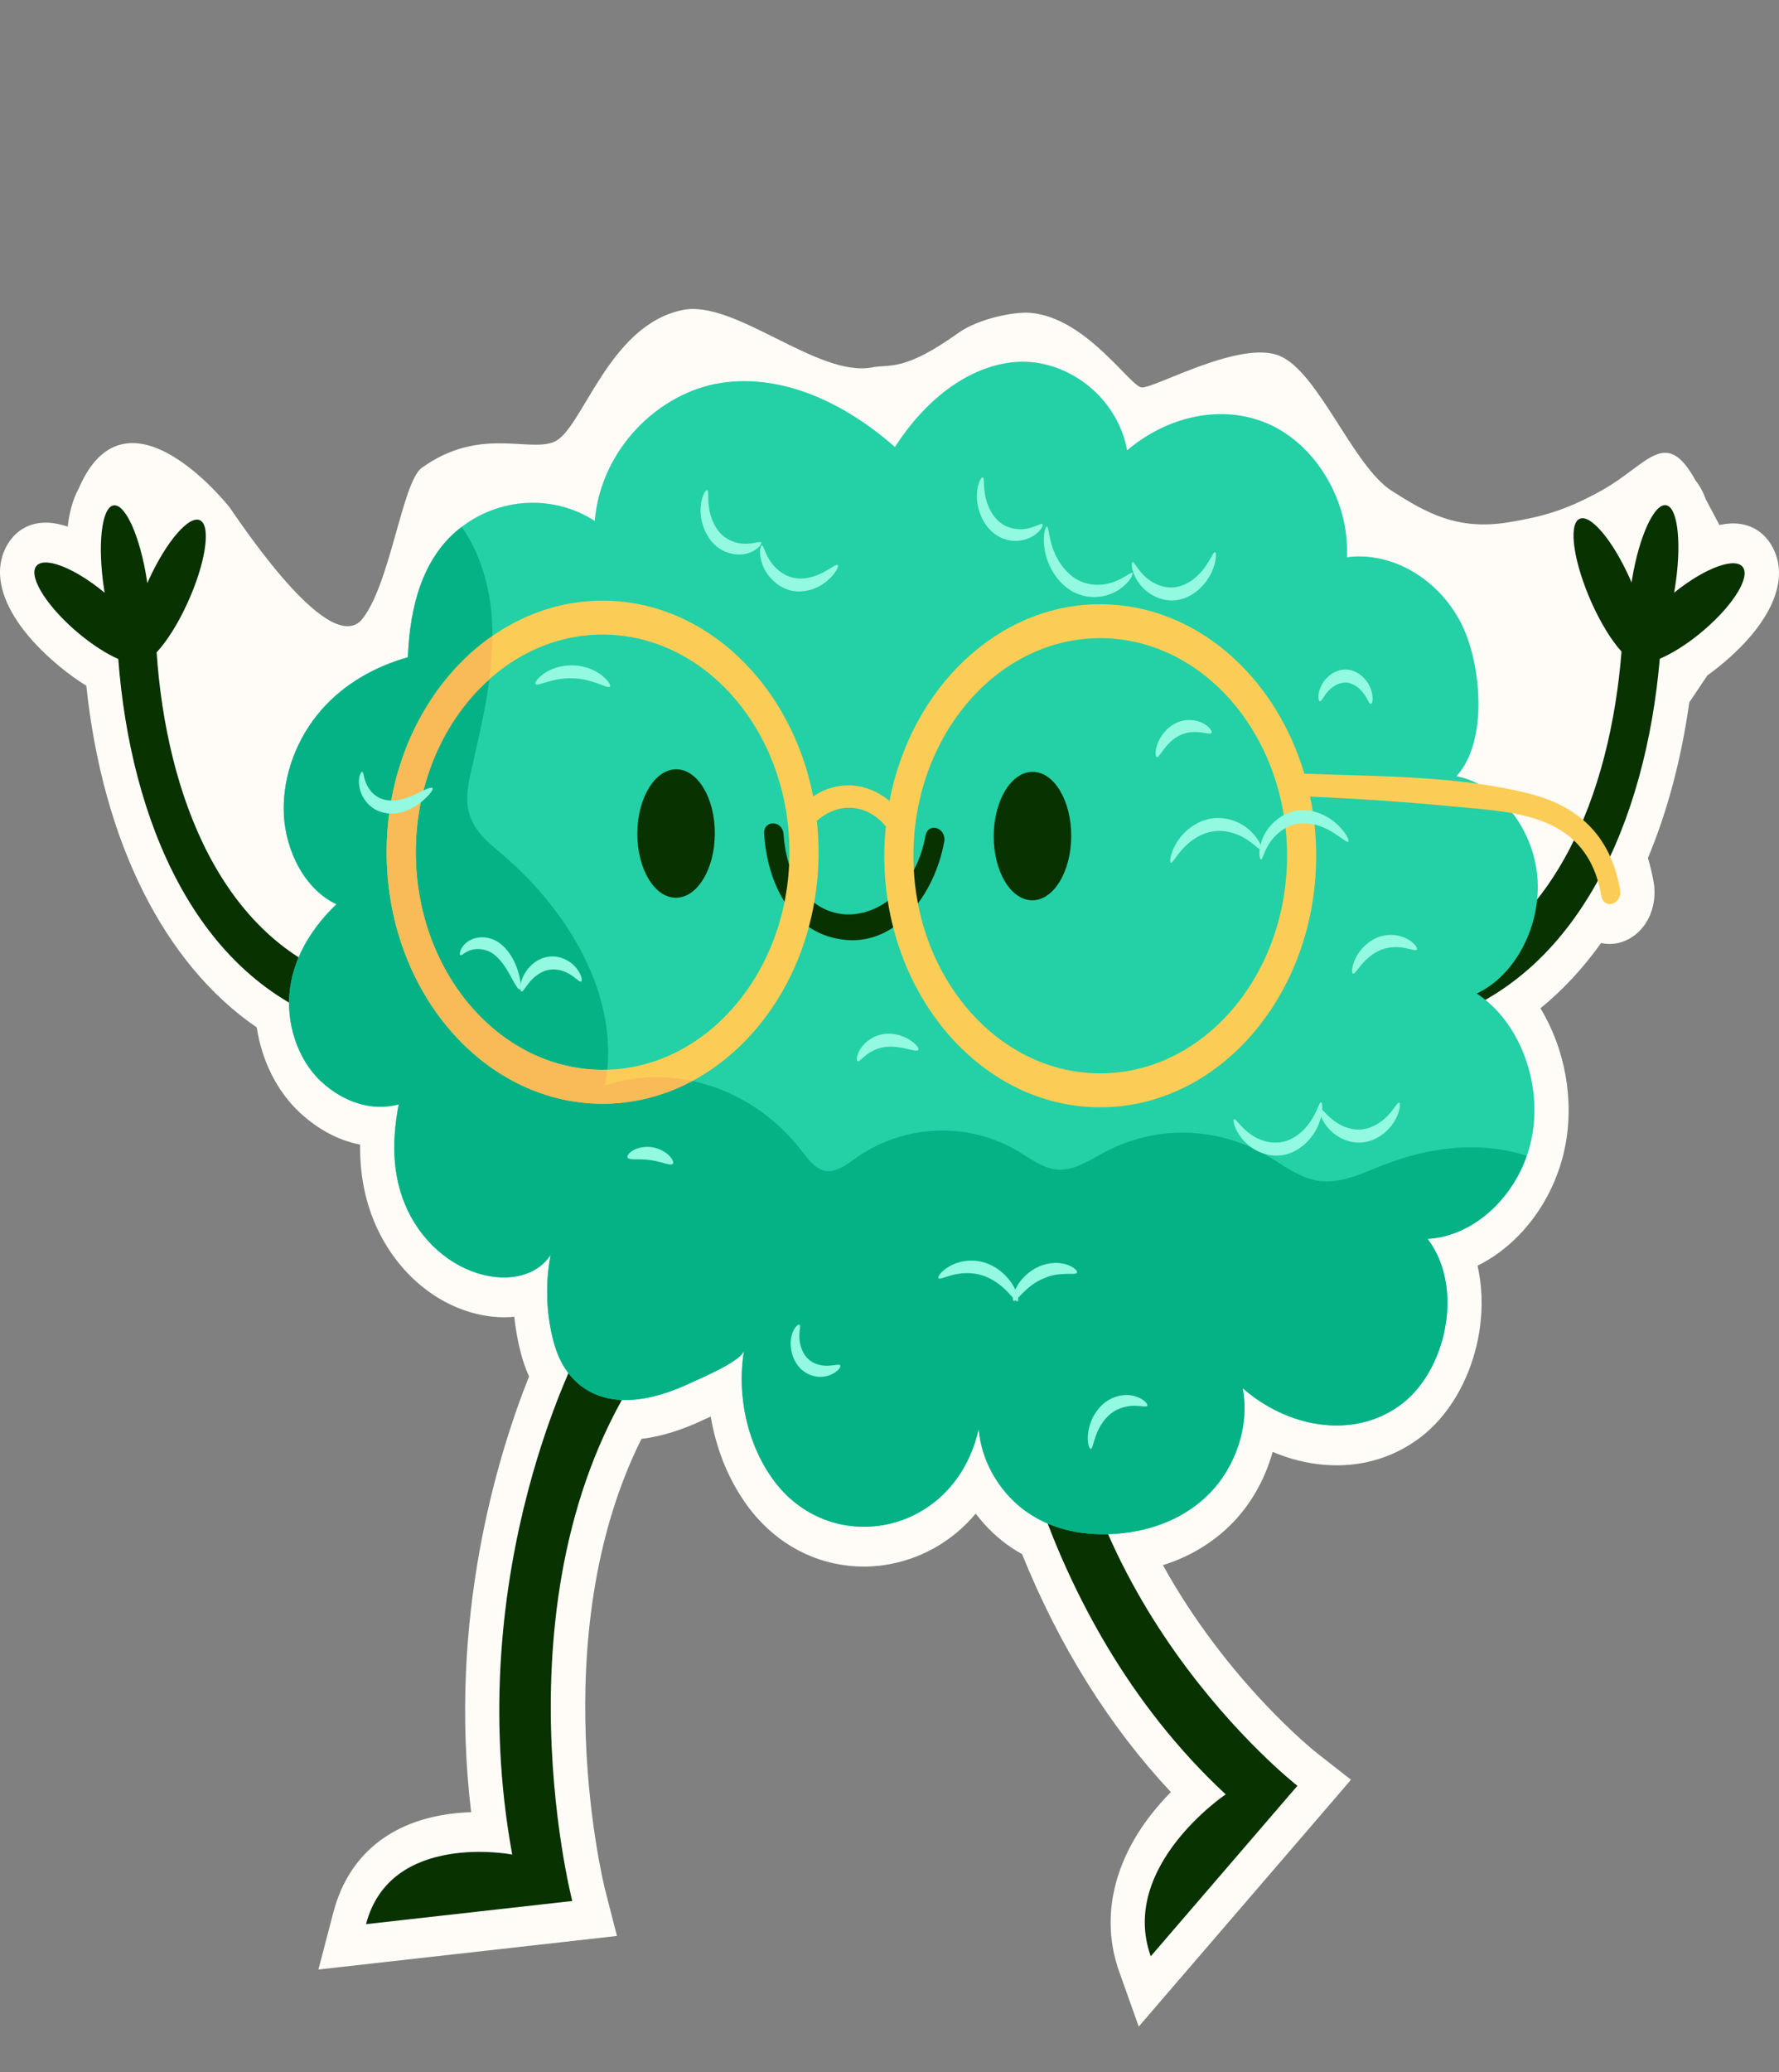 <svg width="310" height="361" viewBox="0 0 310 361" fill="none" xmlns="http://www.w3.org/2000/svg">
<rect x="0" y="0" width="310" height="361" fill="#808080" stroke="none"/>
<g clip-path="url(#clip0_723_246)">
<path d="M308.679 94.969C307.841 93.555 305.857 91.184 301.997 91.184C301.22 91.184 300.423 91.291 299.622 91.466C298.872 90.034 298.075 88.53 297.24 86.977C296.778 85.698 296.186 84.613 295.472 83.73C290.188 74.126 287.156 81 279.005 85.497C272.5 89.086 268.5 90.034 263 90.969C254 92.5 248.493 89.333 242.5 85.497C235.776 81.194 229.767 64.848 223 62C216.233 59.152 201.5 67.5 199 67.5C197 67.5 189.347 55.297 179.5 54.498C176.746 54.274 170.5 55.5 167 58C157.5 64.786 155.161 63.392 152 64C142.5 65.826 128.094 52.178 119 54C105.873 56.63 101.5 74.999 96.5 77C91.974 78.811 83.5 74.308 73.5 81.5C70.059 83.975 68 102 63 108C57.5 114 43.561 93.54 40 88.383C40 88.383 22.058 65.503 13.689 85.171C13.181 86.087 12.765 87.15 12.439 88.343C12.435 88.355 12.43 88.366 12.426 88.378L12.428 88.383C12.15 89.407 11.937 90.523 11.797 91.736C10.51 91.311 9.211 91.05 7.962 91.05C4.184 91.05 2.211 93.363 1.372 94.741C-2.16 100.541 1.223 108.538 10.42 116.133C11.953 117.398 13.511 118.519 15.04 119.459C17.907 146.563 28.562 167.9 44.74 178.988C45.625 184.814 48.294 190.165 52.251 193.835C55.426 196.778 59.009 198.671 62.75 199.405C62.734 200.719 62.782 202.006 62.894 203.255C63.303 207.846 64.583 212.101 66.697 215.901C70.938 223.524 78.106 228.564 85.875 229.382C86.519 229.45 87.17 229.485 87.811 229.485C88.421 229.485 89.023 229.454 89.617 229.393C89.724 230.419 89.87 231.445 90.052 232.468C90.168 233.117 90.288 233.712 90.418 234.29L90.452 234.441C90.56 234.92 90.67 235.399 90.798 235.878C91.169 237.258 91.635 238.563 92.194 239.786C86.681 253.601 78.043 281.823 82.097 315.699C69.431 316.128 60.928 322.298 58.081 333.183L55.486 343.11L100.295 338.079L107.505 337.259L105.432 329.174C105.317 328.726 94.487 285.287 111.779 250.668C115.222 250.258 118.867 249.125 122.855 247.229C123.011 247.155 123.248 247.049 123.543 246.916C123.64 246.872 123.741 246.827 123.845 246.78C124.047 247.98 124.306 249.182 124.619 250.36C124.727 250.769 124.84 251.174 124.961 251.576C125.25 252.538 125.57 253.474 125.911 254.354C125.951 254.467 125.993 254.578 126.034 254.68C126.674 256.29 127.442 257.87 128.317 259.379C128.465 259.633 128.617 259.885 128.769 260.131C129.373 261.114 129.969 261.986 130.589 262.798C131.001 263.338 131.434 263.864 131.876 264.363C136.763 269.879 143.393 272.916 150.548 272.916C150.739 272.916 150.93 272.914 151.122 272.909C152.413 272.879 153.757 272.734 155.118 272.479C155.777 272.355 156.45 272.199 157.118 272.016C158.986 271.503 160.786 270.78 162.481 269.862C162.578 269.813 162.671 269.764 162.746 269.721C165.51 268.178 167.952 266.153 170.025 263.688C171.805 266.047 173.947 268.089 176.341 269.68C176.907 270.056 177.496 270.412 178.102 270.748C184.598 286.815 193.295 300.717 204.028 312.201C202.882 313.368 201.69 314.696 200.546 316.166C193.804 324.836 191.841 334.53 195.019 343.463L198.43 353.05L230.292 316.016L235.413 310.051L229.403 305.34C229.229 305.204 213.936 293.066 202.647 272.668C207.346 271.196 211.462 268.709 214.78 265.301C216.231 263.811 217.532 262.109 218.647 260.242C220.005 257.971 221.056 255.491 221.765 252.933C222.094 253.072 222.422 253.205 222.753 253.333C223.182 253.498 223.613 253.649 224.044 253.794C226.985 254.776 229.967 255.274 232.907 255.274C237.184 255.274 241.188 254.236 244.813 252.188C245.523 251.786 246.222 251.342 246.892 250.868C251.279 247.76 254.74 242.759 256.639 236.785C257.606 233.743 258.123 230.61 258.175 227.468L258.183 227.326L258.178 227.114C258.183 226.265 258.151 225.405 258.085 224.553C258.031 223.877 257.949 223.184 257.834 222.433C257.775 222.045 257.709 221.66 257.634 221.281C257.583 221.018 257.527 220.755 257.468 220.494C258.171 220.146 258.868 219.758 259.551 219.336L259.607 219.301C266.192 215.197 271.094 207.909 272.717 199.806C274.378 191.523 272.65 182.582 268.426 175.652C272.323 172.486 275.857 168.685 279.005 164.276C279.489 164.389 279.991 164.448 280.505 164.448C282.84 164.448 285.114 163.197 286.588 161.104C288.04 159.042 288.611 156.339 288.155 153.688C287.906 152.24 287.572 150.836 287.156 149.486C290.548 141.411 292.989 132.183 294.365 122.367L297.52 117.662C298.15 117.209 298.78 116.736 299.406 116.233C308.682 108.768 312.149 100.819 308.679 94.969Z" fill="#FFFCF7"/>
<path d="M101.504 234.051C101.504 234.051 80.171 273.268 89.255 323.08C89.255 323.08 68.024 318.981 63.781 335.208L99.721 331.172C99.721 331.172 84.821 273.635 114.467 234.519" fill="#083200"/>
<path d="M174.477 234.779C174.477 234.779 179.394 280.847 213.583 312.598C213.583 312.598 194.95 325.138 200.524 340.808L226.079 311.105C226.079 311.105 183.185 277.69 184.742 225.551" fill="#083200"/>
<path d="M303.774 98.916C302.584 96.912 297.189 98.852 291.719 103.25C291.756 103.043 291.795 102.84 291.83 102.63C293.083 95.021 292.432 88.481 290.376 88.022C288.321 87.563 285.638 93.358 284.385 100.968C284.356 101.14 284.334 101.307 284.308 101.478C284.221 101.274 284.138 101.073 284.047 100.868C280.983 93.991 276.993 89.326 275.135 90.448C273.277 91.571 274.255 98.056 277.318 104.934C278.957 108.613 280.858 111.639 282.558 113.504C280.6 138.313 270.758 163.351 248.459 170.31C244.249 171.624 245.995 179.24 250.217 177.922C275.202 170.125 286.816 142.671 289.227 114.761C291.246 113.9 293.624 112.446 296.016 110.522C301.49 106.117 304.963 100.922 303.774 98.916Z" fill="#083200"/>
<path d="M60.788 170.934C38.565 163.657 28.987 138.479 27.291 113.644C29.012 111.804 30.944 108.805 32.621 105.15C35.758 98.317 36.803 91.847 34.957 90.698C33.111 89.548 29.072 94.157 25.936 100.99C25.843 101.193 25.758 101.394 25.669 101.595C25.645 101.424 25.624 101.256 25.597 101.084C24.425 93.458 21.803 87.624 19.743 88.054C17.683 88.484 16.963 95.014 18.136 102.64C18.168 102.851 18.206 103.054 18.24 103.261C12.817 98.786 7.442 96.768 6.232 98.755C5.021 100.744 8.44 105.989 13.866 110.47C16.237 112.428 18.6 113.917 20.61 114.806C22.726 142.749 34.048 170.367 58.95 178.521C63.158 179.898 64.984 172.308 60.788 170.934Z" fill="#083200"/>
<path d="M254.588 108.534C258.147 115.462 259.398 129.159 253.798 135.224C261.039 136.637 267.086 144.1 267.878 152.6C268.669 161.101 264.137 169.899 257.325 173.088C264.72 177.853 268.836 188.642 266.915 198.227C264.993 207.811 257.202 215.364 248.76 215.825C255.235 224.228 252.079 239.069 243.796 244.937C235.513 250.806 224.282 248.621 216.537 241.827C217.823 248.46 215.217 255.597 210.839 260.095C206.46 264.593 200.57 266.703 194.745 267.178C189.434 267.611 183.922 266.724 179.297 263.651C174.673 260.578 171.061 255.109 170.542 248.938C166.417 267.362 145.185 271.467 135.044 258.184C130.349 252.035 128.3 243.274 129.669 235.202C129.352 237.073 122.034 240.122 120.604 240.802C117.108 242.464 113.367 243.747 109.57 243.888C103.529 244.113 98.407 240.945 96.488 233.803C95.175 228.917 94.99 223.626 95.956 218.631C93.81 221.869 89.912 222.837 86.413 222.469C80.508 221.847 74.925 217.922 71.701 212.127C68.311 206.032 68.154 199.224 69.488 192.393C64.738 193.641 59.853 192.009 55.964 188.403C51.853 184.593 49.705 178.106 50.555 172.067C51.375 166.241 54.714 161.261 58.639 157.526C53.284 155.048 49.75 148.455 49.466 141.753C49.182 135.052 51.851 128.445 55.954 123.735C60.057 119.025 65.478 116.085 71.078 114.505C71.425 105.624 73.633 97.256 80.046 92.104C86.872 86.619 96.384 86.073 103.641 90.749C104.684 78.156 114.884 68.34 125.657 66.704C136.429 65.067 147.28 70.242 155.946 77.871C161.026 69.941 168.621 63.652 177.101 63.051C185.581 62.45 194.602 68.781 196.415 78.447C203.397 72.513 212.889 70.304 220.984 73.831C229.08 77.359 235.194 87.029 234.705 97.079C242.469 96.054 250.577 100.725 254.588 108.534Z" fill="#24D0A5"/>
<path d="M243.793 244.938C252.076 239.07 255.232 224.229 248.756 215.826C256.254 215.417 263.228 209.41 266.043 201.358C257.932 198.721 249.146 199.798 241.146 202.926C237.369 204.403 233.5 206.349 229.557 205.684C226.315 205.137 223.507 202.894 220.571 201.203C211.933 196.226 201.372 196.024 192.599 200.669C189.891 202.103 187.157 204.018 184.191 203.754C181.762 203.538 179.634 201.888 177.466 200.593C168.693 195.351 157.603 195.795 149.161 201.728C147.464 202.921 145.632 204.379 143.684 203.953C141.981 203.58 140.773 201.877 139.61 200.381C131.237 189.614 117.428 185.06 105.45 189.114C108.387 173.427 98.603 158.198 87.439 148.777C85.104 146.807 82.52 144.722 81.7 141.503C81.07 139.034 81.623 136.389 82.19 133.899C84.152 125.291 86.299 116.515 85.705 107.636C85.325 101.942 83.546 96.134 80.46 91.797C80.322 91.903 80.177 91.997 80.042 92.106C73.63 97.258 71.421 105.626 71.074 114.507C65.474 116.088 60.053 119.028 55.95 123.738C51.847 128.448 49.178 135.055 49.462 141.756C49.746 148.457 53.28 155.051 58.635 157.528C54.71 161.264 51.372 166.244 50.551 172.069C49.701 178.108 51.849 184.595 55.96 188.406C59.85 192.012 64.734 193.644 69.484 192.395C68.15 199.227 68.307 206.034 71.697 212.129C74.921 217.924 80.505 221.849 86.41 222.471C89.908 222.84 93.807 221.873 95.952 218.634C94.986 223.63 95.172 228.92 96.484 233.807C98.402 240.948 103.526 244.116 109.566 243.891C113.363 243.75 117.104 242.467 120.6 240.805C122.03 240.126 129.348 237.076 129.665 235.205C128.296 243.277 130.345 252.039 135.04 258.188C145.181 271.471 166.413 267.365 170.538 248.941C171.057 255.112 174.669 260.581 179.293 263.654C183.918 266.727 189.43 267.614 194.741 267.181C200.565 266.706 206.455 264.595 210.834 260.098C215.213 255.601 217.818 248.462 216.533 241.83C224.278 248.622 235.509 250.807 243.793 244.938Z" fill="#04B286"/>
<path d="M124.563 145.257C124.53 151.437 121.481 156.425 117.752 156.398C114.023 156.371 111.026 151.34 111.059 145.161C111.092 138.981 114.141 133.993 117.87 134.02C121.599 134.046 124.595 139.077 124.563 145.257Z" fill="#083200"/>
<path d="M186.665 145.702C186.632 151.882 183.583 156.87 179.853 156.843C176.124 156.817 173.128 151.785 173.16 145.606C173.193 139.426 176.242 134.438 179.972 134.465C183.7 134.492 186.697 139.523 186.665 145.702Z" fill="#083200"/>
<path d="M133.155 145.317C133.855 155.121 138.694 163.017 147.542 163.757C156.284 164.487 162.822 155.87 164.528 146.681C164.988 144.206 161.732 143.127 161.27 145.61C158.039 163.007 137.927 164.792 136.539 145.341C136.36 142.83 132.974 142.784 133.155 145.317Z" fill="#083200"/>
<path d="M282.31 155.05C280.595 145.079 274.533 140.261 266.303 138.21C253.78 135.087 240.047 135.291 227.286 134.782C222.211 117.718 208.322 105.38 191.954 105.263C173.943 105.134 158.776 119.842 155.002 139.53C151.057 136.254 145.935 135.879 141.696 138.748C137.909 119.351 123.043 104.769 105.241 104.641C84.491 104.493 67.507 124.03 67.38 148.191C67.252 172.355 84.029 192.134 104.779 192.282C125.527 192.431 142.512 172.894 142.639 148.73C142.65 146.79 142.539 144.882 142.338 143.006C146.056 139.692 151.076 139.957 154.355 143.971C154.195 145.561 154.103 147.175 154.094 148.812C153.966 172.976 170.743 192.754 191.492 192.903C212.24 193.052 229.224 173.515 229.352 149.351C229.372 145.71 229 142.171 228.296 138.781C236.842 139.148 245.371 139.729 253.895 140.555C264.036 141.537 276.573 141.72 279.042 156.073C279.47 158.564 282.737 157.532 282.31 155.05ZM104.81 186.372C86.859 186.243 72.344 169.133 72.455 148.228C72.565 127.325 87.258 110.424 105.21 110.552C123.16 110.68 137.673 127.792 137.563 148.694C137.453 169.599 122.759 186.5 104.81 186.372ZM191.523 186.993C173.573 186.865 159.059 169.753 159.169 148.849C159.279 127.946 173.974 111.045 191.923 111.173C209.872 111.302 224.386 128.412 224.276 149.315C224.166 170.219 209.472 187.122 191.523 186.993Z" fill="#FCCD56"/>
<path d="M120.64 188.311C115.603 187.235 110.373 187.445 105.45 189.111C105.623 188.188 105.748 187.268 105.835 186.349C105.494 186.359 105.154 186.375 104.81 186.372C86.859 186.244 72.345 169.133 72.455 148.228C72.519 136.047 77.542 125.232 85.271 118.346C85.598 115.839 85.8 113.321 85.804 110.793C74.85 118.395 67.464 132.291 67.38 148.192C67.252 172.355 84.029 192.134 104.779 192.282C110.435 192.323 115.808 190.891 120.64 188.311Z" fill="#F9BB58"/>
<path d="M177.333 226.691C177.558 226.571 177.422 225.414 176.515 223.899C175.634 222.404 173.865 220.628 171.449 219.92C169.032 219.218 166.753 219.812 165.37 220.647C163.957 221.486 163.368 222.432 163.519 222.661C163.684 222.935 164.519 222.511 165.848 222.157C167.166 221.794 169.041 221.567 170.974 222.128C172.906 222.694 174.467 223.924 175.483 224.969C176.512 226.011 177.077 226.843 177.333 226.691Z" fill="#93F9E0"/>
<path d="M187.686 221.693C187.789 221.433 187.198 220.761 185.956 220.325C184.73 219.883 182.855 219.836 180.996 220.662C179.139 221.493 177.772 222.988 177.114 224.27C176.44 225.561 176.386 226.52 176.612 226.635C177.113 226.903 178.609 224.09 181.696 222.787C184.74 221.354 187.468 222.283 187.686 221.693Z" fill="#93F9E0"/>
<path d="M117.261 202.722C117.419 202.482 117.192 201.89 116.543 201.26C115.903 200.632 114.821 200.023 113.539 199.844C112.258 199.669 111.083 199.966 110.335 200.402C109.577 200.838 109.238 201.352 109.343 201.627C109.588 202.208 111.3 201.792 113.309 202.104C115.324 202.349 116.906 203.219 117.261 202.722Z" fill="#93F9E0"/>
<path d="M90.593 172.371C90.837 172.266 90.823 171.27 90.424 169.737C90.019 168.248 89.18 166.02 87.254 164.444C85.218 162.849 82.837 163.099 81.514 164.032C80.132 165.011 79.999 166.292 80.217 166.371C80.473 166.546 81.007 165.821 82.077 165.502C83.108 165.164 84.805 165.253 86.15 166.322C87.56 167.454 88.482 169.162 89.168 170.408C89.85 171.668 90.332 172.484 90.593 172.371Z" fill="#93F9E0"/>
<path d="M101.283 170.976C101.501 170.849 101.378 169.818 100.427 168.646C99.517 167.499 97.643 166.329 95.428 166.687C93.217 167.076 91.706 168.818 91.113 170.218C90.487 171.656 90.62 172.685 90.86 172.735C91.139 172.816 91.495 172.038 92.248 171.135C92.98 170.231 94.211 169.197 95.708 168.938C97.207 168.691 98.64 169.276 99.562 169.901C100.505 170.519 101.035 171.146 101.283 170.976Z" fill="#93F9E0"/>
<path d="M146.425 237.876C146.273 237.592 145.562 237.852 144.497 237.915C143.449 237.996 141.966 237.795 140.841 236.77C139.753 235.768 139.311 234.1 139.298 232.959C139.258 231.787 139.568 231.009 139.341 230.798C139.179 230.599 138.327 231.121 137.931 232.732C137.54 234.26 137.825 236.856 139.633 238.559C141.437 240.175 143.584 240.031 144.794 239.486C146.063 238.936 146.566 238.11 146.425 237.876Z" fill="#93F9E0"/>
<path d="M230.204 192.025C229.906 191.977 229.637 193.287 228.648 194.913C227.701 196.522 225.847 198.461 223.406 198.953C220.961 199.417 218.665 198.292 217.318 197.132C215.927 195.972 215.305 194.837 215.037 194.994C214.82 195.085 215.008 196.601 216.404 198.337C217.733 200.034 220.496 201.8 223.731 201.197C226.957 200.534 229.072 197.814 229.851 195.704C230.682 193.532 230.434 192.028 230.204 192.025Z" fill="#93F9E0"/>
<path d="M243.825 192.087C243.548 191.972 243.078 192.979 242.023 194.139C240.998 195.298 239.252 196.591 237.167 196.765C235.08 196.921 233.2 195.916 232.05 194.929C230.87 193.946 230.287 193.023 230.026 193.18C229.806 193.286 229.962 194.58 231.116 196.115C232.222 197.619 234.503 199.239 237.299 199.036C240.093 198.797 242.165 196.832 243.086 195.168C244.051 193.465 244.055 192.158 243.825 192.087Z" fill="#93F9E0"/>
<path d="M160.032 182.866C160.157 182.601 159.691 181.936 158.682 181.257C157.689 180.592 156.075 179.916 154.184 180.113C152.273 180.318 150.728 181.489 149.986 182.641C149.219 183.804 149.199 184.758 149.429 184.864C149.688 185.004 150.139 184.414 150.944 183.8C151.736 183.177 152.951 182.535 154.367 182.379C157.257 182.106 159.772 183.49 160.032 182.866Z" fill="#93F9E0"/>
<path d="M132.649 94.524C132.491 94.236 131.65 94.643 130.328 94.719C129.031 94.817 127.154 94.472 125.708 93.076C124.272 91.667 123.646 89.577 123.501 88.073C123.33 86.545 123.524 85.509 123.253 85.379C123.042 85.251 122.318 86.159 122.118 88.066C121.906 89.904 122.423 92.813 124.455 94.822C126.513 96.793 129.063 96.869 130.579 96.3C132.156 95.734 132.794 94.743 132.649 94.524Z" fill="#93F9E0"/>
<path d="M145.999 98.447C145.792 98.212 144.997 98.875 143.669 99.599C142.361 100.323 140.413 101.062 138.367 100.68C136.36 100.291 134.791 98.755 134.021 97.442C133.212 96.118 133.056 94.999 132.758 95.008C132.529 94.974 132.138 96.266 132.802 98.2C133.427 100.077 135.288 102.381 138.053 102.927C140.781 103.422 143.117 102.155 144.398 100.966C145.721 99.751 146.182 98.639 145.999 98.447Z" fill="#93F9E0"/>
<path d="M106.298 119.609C106.455 119.382 105.996 118.542 104.877 117.663C103.772 116.785 101.969 115.98 99.896 115.903C97.823 115.834 95.981 116.51 94.832 117.309C93.671 118.107 93.169 118.913 93.313 119.151C93.632 119.69 96.296 117.995 99.837 118.178C103.381 118.246 105.952 120.125 106.298 119.609Z" fill="#93F9E0"/>
<path d="M181.674 91.331C181.476 91.074 180.67 91.687 179.299 92.013C177.962 92.36 175.931 92.312 174.279 91.028C172.638 89.725 171.838 87.551 171.613 85.977C171.359 84.375 171.545 83.275 171.267 83.158C171.056 83.038 170.329 84.042 170.234 86.068C170.12 88.015 170.863 91.052 173.187 92.915C175.541 94.726 178.237 94.39 179.745 93.537C181.321 92.674 181.849 91.513 181.674 91.331Z" fill="#93F9E0"/>
<path d="M197.337 99.819C197.119 99.574 196.198 100.511 194.484 101.218C192.814 101.94 190.186 102.309 187.781 101.02C185.387 99.704 183.94 97.123 183.341 95.169C182.704 93.185 182.729 91.762 182.428 91.725C182.205 91.663 181.642 93.127 182.007 95.586C182.335 97.971 183.861 101.37 186.955 103.083C190.072 104.742 193.288 103.918 195.067 102.678C196.921 101.421 197.521 99.978 197.337 99.819Z" fill="#93F9E0"/>
<path d="M211.735 96.204C211.448 96.116 211.04 97.3 209.995 98.756C208.986 100.202 207.167 101.925 204.856 102.286C202.561 102.62 200.445 101.41 199.283 100.202C198.072 98.99 197.632 97.818 197.344 97.926C197.119 97.966 197.076 99.468 198.272 101.299C199.405 103.078 201.98 104.983 205.107 104.543C208.201 104.046 210.29 101.572 211.144 99.652C212.048 97.675 211.967 96.25 211.735 96.204Z" fill="#93F9E0"/>
<path d="M219.768 147.965C219.97 147.819 219.594 146.477 218.163 145.011C216.779 143.566 214.182 142.146 211.182 142.574C208.186 143.028 205.974 145.154 204.942 146.955C203.869 148.789 203.791 150.198 204.018 150.281C204.292 150.408 204.826 149.304 206 147.99C207.146 146.678 209.07 145.185 211.428 144.831C213.787 144.492 215.969 145.38 217.359 146.32C218.777 147.253 219.529 148.168 219.768 147.965Z" fill="#93F9E0"/>
<path d="M234.97 146.628C235.157 146.444 234.64 145.196 233.183 143.774C231.771 142.386 229.204 140.83 226.12 141.2C222.992 141.623 220.78 144.082 219.98 146.152C219.133 148.283 219.508 149.766 219.732 149.734C220.036 149.757 220.205 148.471 221.17 146.967C222.091 145.479 223.977 143.774 226.334 143.462C228.733 143.164 230.943 144.173 232.407 145.105C233.892 146.042 234.757 146.858 234.97 146.628Z" fill="#93F9E0"/>
<path d="M211.107 127.67C211.254 127.432 210.832 126.668 209.738 126.053C208.673 125.44 206.879 125.099 205.073 125.896C203.268 126.7 202.124 128.345 201.679 129.628C201.214 130.934 201.335 131.832 201.58 131.895C202.085 132.076 203.112 129.183 205.768 128.022C208.414 126.831 210.834 128.195 211.107 127.67Z" fill="#93F9E0"/>
<path d="M238.865 122.636C239.104 122.649 239.421 121.65 238.912 120.144C238.445 118.703 236.951 116.803 234.65 116.643C232.345 116.562 230.711 118.298 230.135 119.684C229.512 121.13 229.75 122.159 229.99 122.171C230.276 122.22 230.557 121.436 231.272 120.599C231.954 119.761 233.2 118.852 234.563 118.917C235.924 118.995 237.095 120.03 237.709 120.937C238.357 121.845 238.576 122.655 238.865 122.636Z" fill="#93F9E0"/>
<path d="M199.924 244.88C200.052 244.636 199.445 243.813 198.054 243.323C196.703 242.83 194.503 242.841 192.556 244.318C190.62 245.811 189.737 248.158 189.59 249.798C189.423 251.48 189.831 252.454 190.074 252.415C190.361 252.387 190.477 251.454 190.93 250.188C191.365 248.929 192.228 247.297 193.629 246.219C195.036 245.149 196.664 244.875 197.829 244.91C199.007 244.929 199.789 245.175 199.924 244.88Z" fill="#93F9E0"/>
<path d="M246.904 165.419C247.054 165.185 246.572 164.35 245.359 163.646C244.175 162.945 242.195 162.504 240.153 163.269C238.114 164.041 236.731 165.749 236.124 167.125C235.494 168.522 235.524 169.529 235.763 169.616C236.031 169.727 236.462 168.991 237.248 168.061C238.022 167.13 239.225 166.014 240.755 165.434C242.287 164.86 243.823 164.945 244.919 165.172C246.024 165.388 246.743 165.692 246.904 165.419Z" fill="#93F9E0"/>
<path d="M75.381 137.305C75.23 137.033 74.344 137.422 73.024 138.072C71.706 138.699 69.919 139.565 67.97 139.452C66.004 139.389 64.611 138.15 63.987 136.863C63.332 135.609 63.412 134.548 63.13 134.467C62.921 134.337 62.215 135.505 62.714 137.489C62.962 138.439 63.511 139.504 64.435 140.338C65.364 141.177 66.598 141.653 67.875 141.724C70.472 141.851 72.504 140.484 73.705 139.471C74.93 138.408 75.522 137.56 75.381 137.305Z" fill="#93F9E0"/>
</g>
<defs>
<clipPath id="clip0_723_246">
<rect width="310" height="361" fill="white"/>
</clipPath>
</defs>
</svg>

